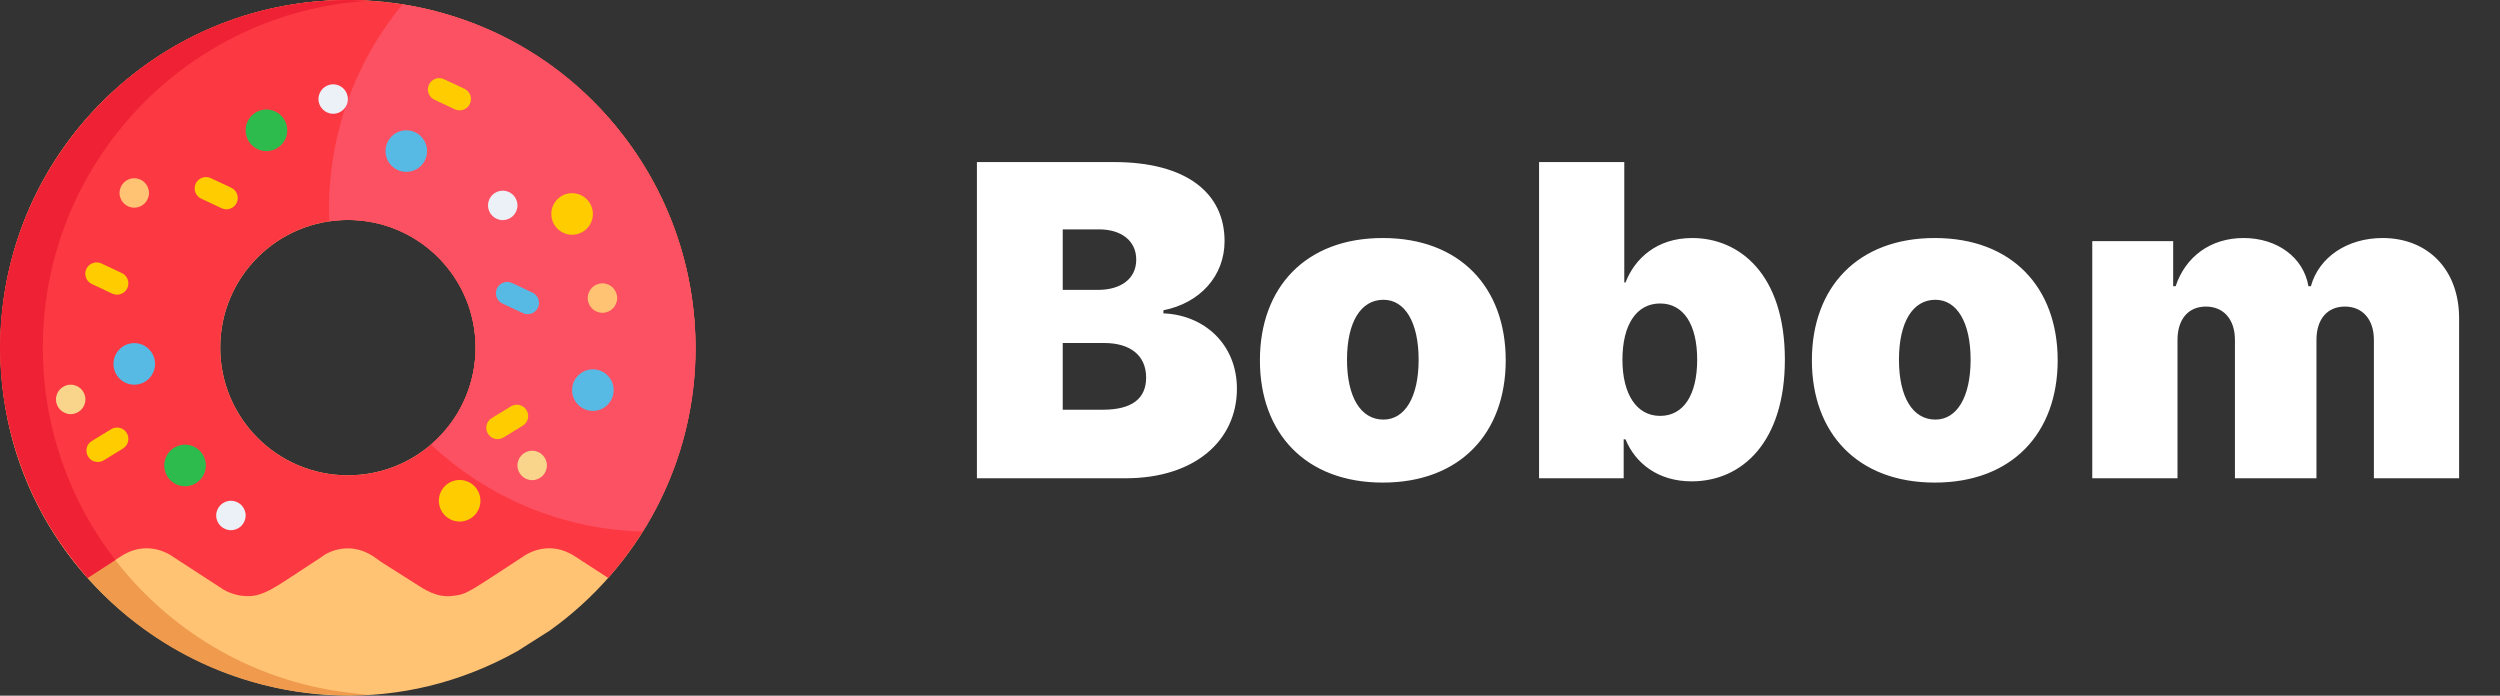 <svg width="115" height="32" viewBox="0 0 115 32" fill="none" xmlns="http://www.w3.org/2000/svg">
<rect x="0" y="0" width="115" height="32" fill="#333333" stroke="none"/>
<path d="M44.938 22H51.784C54.945 22 56.898 20.274 56.898 17.881C56.898 15.828 55.385 14.486 53.517 14.415V14.273C55.2 13.939 56.33 12.696 56.33 11.091C56.33 8.875 54.568 7.455 51.244 7.455H44.938V22ZM48.886 18.847V15.778H50.79C51.99 15.778 52.722 16.347 52.722 17.369C52.722 18.342 52.061 18.847 50.733 18.847H48.886ZM48.886 13.335V10.551H50.562C51.543 10.551 52.267 11.048 52.267 11.943C52.267 12.838 51.543 13.335 50.506 13.335H48.886ZM63.609 22.199C67.16 22.199 69.263 19.926 69.263 16.574C69.263 13.222 67.16 10.949 63.609 10.949C60.058 10.949 57.956 13.222 57.956 16.574C57.956 19.926 60.058 22.199 63.609 22.199ZM63.638 19.301C62.587 19.301 61.962 18.257 61.962 16.546C61.962 14.834 62.587 13.79 63.638 13.79C64.632 13.79 65.257 14.834 65.257 16.546C65.257 18.257 64.632 19.301 63.638 19.301ZM70.797 22H74.689V20.21H74.774C75.229 21.318 76.28 22.142 77.814 22.142C80.144 22.142 82.104 20.324 82.104 16.546C82.104 12.597 80.001 10.949 77.842 10.949C76.223 10.949 75.2 11.886 74.774 12.994H74.717V7.455H70.797V22ZM74.632 16.546C74.632 14.926 75.285 13.96 76.365 13.96C77.445 13.96 78.07 14.926 78.07 16.546C78.07 18.165 77.445 19.131 76.365 19.131C75.285 19.131 74.632 18.136 74.632 16.546ZM89 22.199C92.551 22.199 94.653 19.926 94.653 16.574C94.653 13.222 92.551 10.949 89 10.949C85.449 10.949 83.347 13.222 83.347 16.574C83.347 19.926 85.449 22.199 89 22.199ZM89.028 19.301C87.977 19.301 87.352 18.257 87.352 16.546C87.352 14.834 87.977 13.79 89.028 13.79C90.023 13.79 90.648 14.834 90.648 16.546C90.648 18.257 90.023 19.301 89.028 19.301ZM96.244 22H100.165V15.636C100.165 14.685 100.662 14.102 101.472 14.102C102.281 14.102 102.807 14.685 102.807 15.636V22H106.557V15.636C106.557 14.685 107.054 14.102 107.864 14.102C108.673 14.102 109.199 14.685 109.199 15.636V22H113.119V14.642C113.119 12.405 111.685 10.949 109.597 10.949C107.977 10.949 106.67 11.829 106.301 13.165H106.188C105.96 11.829 104.739 10.949 103.205 10.949C101.692 10.949 100.534 11.801 100.08 13.165H99.966V11.091H96.244V22Z" fill="white"/>
<g clip-path="url(#clip0)">
<path d="M25.296 29.002C29.35 26.102 31.991 21.355 31.991 15.991C31.991 7.161 24.833 0.003 16.004 0.003C7.174 0.003 0.016 7.161 0.016 15.991C0.016 28.221 13.205 35.876 23.794 29.956L25.296 29.002ZM16.004 21.864C12.76 21.864 10.131 19.234 10.131 15.991C10.131 12.748 12.76 10.118 16.004 10.118C19.247 10.118 21.876 12.748 21.876 15.991C21.876 19.234 19.247 21.864 16.004 21.864Z" fill="#FFC373"/>
<path d="M1.971 15.991C1.971 7.489 8.607 0.539 16.981 0.034C7.734 -0.524 0.016 6.817 0.016 15.991C0.016 25.158 7.729 32.509 16.988 31.948C8.61 31.446 1.971 24.494 1.971 15.991Z" fill="#EF9A4D"/>
<path d="M19.078 26.829C19.513 27.111 20.111 27.515 20.834 27.409C21.493 27.347 21.592 27.208 24.197 25.515C24.504 25.334 25.411 24.919 26.439 25.587L26.439 25.587L27.976 26.585C30.474 23.764 31.991 20.055 31.991 15.991C31.991 7.161 24.833 0.003 16.004 0.003C7.174 0.003 0.016 7.161 0.016 15.991C0.016 20.055 1.533 23.764 4.031 26.585L5.568 25.587L5.568 25.587C6.596 24.919 7.503 25.334 7.81 25.515C9.482 26.601 8.919 26.236 10.283 27.122C10.645 27.334 11.055 27.41 11.176 27.41C12.116 27.503 12.546 27.078 14.841 25.587C14.919 25.508 15.975 24.812 17.166 25.587L17.166 25.587L17.532 25.849L19.078 26.829ZM16.004 21.864C12.76 21.864 10.131 19.234 10.131 15.991C10.131 12.748 12.76 10.118 16.004 10.118C19.247 10.118 21.876 12.748 21.876 15.991C21.876 19.234 19.247 21.864 16.004 21.864Z" fill="#FC3842"/>
<path d="M19.824 20.449C22.387 22.851 25.803 24.354 29.569 24.452C35.61 14.79 29.819 1.985 18.517 0.2C16.247 2.952 15.008 6.46 15.145 10.181C18.712 9.658 21.877 12.423 21.877 15.991C21.876 17.775 21.08 19.372 19.824 20.449Z" fill="#FC5162"/>
<path d="M0.966 21.432C1.896 24.009 3.142 25.504 4.031 26.585L5.303 25.759C3.215 23.058 1.971 19.67 1.971 15.991C1.971 7.49 8.607 0.539 16.981 0.034C16.92 0.027 16.39 0.003 16.004 0.003C4.881 0.003 -2.794 11.076 0.966 21.432Z" fill="#EF2235"/>
<path d="M12.256 6.95C12.784 6.95 13.213 6.522 13.213 5.994C13.213 5.465 12.784 5.037 12.256 5.037C11.728 5.037 11.3 5.465 11.3 5.994C11.3 6.522 11.728 6.95 12.256 6.95Z" fill="#2EBB4E"/>
<path d="M8.512 22.368C9.04 22.368 9.469 21.939 9.469 21.411C9.469 20.883 9.04 20.455 8.512 20.455C7.984 20.455 7.556 20.883 7.556 21.411C7.556 21.939 7.984 22.368 8.512 22.368Z" fill="#2EBB4E"/>
<path d="M26.316 10.799C26.844 10.799 27.273 10.371 27.273 9.843C27.273 9.314 26.844 8.886 26.316 8.886C25.788 8.886 25.36 9.314 25.36 9.843C25.36 10.371 25.788 10.799 26.316 10.799Z" fill="#FFCC00"/>
<path d="M21.143 23.991C21.672 23.991 22.1 23.563 22.1 23.035C22.1 22.507 21.672 22.079 21.143 22.079C20.615 22.079 20.187 22.507 20.187 23.035C20.187 23.563 20.615 23.991 21.143 23.991Z" fill="#FFCC00"/>
<path d="M27.272 18.902C27.8 18.902 28.229 18.474 28.229 17.946C28.229 17.418 27.8 16.989 27.272 16.989C26.744 16.989 26.316 17.418 26.316 17.946C26.316 18.474 26.744 18.902 27.272 18.902Z" fill="#57BAE5"/>
<path d="M18.69 7.906C19.218 7.906 19.646 7.478 19.646 6.95C19.646 6.422 19.218 5.994 18.69 5.994C18.162 5.994 17.734 6.422 17.734 6.95C17.734 7.478 18.162 7.906 18.69 7.906Z" fill="#57BAE5"/>
<path d="M6.176 17.696C6.704 17.696 7.132 17.268 7.132 16.74C7.132 16.212 6.704 15.783 6.176 15.783C5.648 15.783 5.22 16.212 5.22 16.74C5.22 17.268 5.648 17.696 6.176 17.696Z" fill="#57BAE5"/>
<path d="M23.126 10.125C23.5 10.125 23.803 9.822 23.803 9.448C23.803 9.074 23.5 8.771 23.126 8.771C22.752 8.771 22.449 9.074 22.449 9.448C22.449 9.822 22.752 10.125 23.126 10.125Z" fill="#ECF1F8"/>
<path d="M6.176 9.553C6.55 9.553 6.853 9.25 6.853 8.876C6.853 8.502 6.55 8.199 6.176 8.199C5.802 8.199 5.499 8.502 5.499 8.876C5.499 9.25 5.802 9.553 6.176 9.553Z" fill="#FFC373"/>
<path d="M3.252 19.05C3.626 19.05 3.929 18.747 3.929 18.373C3.929 17.999 3.626 17.696 3.252 17.696C2.879 17.696 2.575 17.999 2.575 18.373C2.575 18.747 2.879 19.05 3.252 19.05Z" fill="#F9D58C"/>
<path d="M15.326 5.233C15.7 5.233 16.003 4.93 16.003 4.556C16.003 4.183 15.7 3.879 15.326 3.879C14.953 3.879 14.649 4.183 14.649 4.556C14.649 4.93 14.953 5.233 15.326 5.233Z" fill="#ECF1F8"/>
<path d="M24.48 22.087C24.854 22.087 25.157 21.784 25.157 21.41C25.157 21.036 24.854 20.733 24.48 20.733C24.106 20.733 23.803 21.036 23.803 21.41C23.803 21.784 24.106 22.087 24.48 22.087Z" fill="#F9D58C"/>
<path d="M10.623 24.389C10.996 24.389 11.3 24.086 11.3 23.712C11.3 23.338 10.996 23.035 10.623 23.035C10.249 23.035 9.945 23.338 9.945 23.712C9.945 24.086 10.249 24.389 10.623 24.389Z" fill="#ECF1F8"/>
<path d="M27.712 14.388C28.086 14.388 28.389 14.085 28.389 13.711C28.389 13.337 28.086 13.034 27.712 13.034C27.338 13.034 27.035 13.337 27.035 13.711C27.035 14.085 27.338 14.388 27.712 14.388Z" fill="#FFC373"/>
<path d="M24.052 14.403L23.111 13.962C22.85 13.839 22.738 13.529 22.861 13.268C22.983 13.008 23.294 12.896 23.554 13.018L24.495 13.46C24.755 13.582 24.867 13.893 24.745 14.153C24.623 14.413 24.313 14.526 24.052 14.403Z" fill="#57BAE5"/>
<path d="M5.163 13.506L4.223 13.064C3.962 12.942 3.85 12.631 3.972 12.37C4.095 12.11 4.405 11.998 4.666 12.12L5.607 12.562C5.867 12.684 5.979 12.995 5.857 13.255C5.735 13.515 5.425 13.628 5.163 13.506Z" fill="#FFCC00"/>
<path d="M20.922 5.028L19.981 4.587C19.721 4.464 19.608 4.154 19.731 3.893C19.853 3.632 20.164 3.521 20.424 3.643L21.365 4.084C21.626 4.207 21.738 4.517 21.615 4.778C21.493 5.038 21.183 5.151 20.922 5.028Z" fill="#FFCC00"/>
<path d="M10.194 9.579L9.254 9.138C8.993 9.015 8.881 8.705 9.003 8.444C9.126 8.183 9.436 8.072 9.697 8.194L10.637 8.635C10.898 8.758 11.01 9.068 10.888 9.329C10.766 9.589 10.456 9.702 10.194 9.579Z" fill="#FFCC00"/>
<path d="M22.444 19.951C22.294 19.705 22.372 19.384 22.617 19.234L23.504 18.692C23.75 18.543 24.071 18.62 24.221 18.866C24.371 19.111 24.293 19.432 24.047 19.582L23.161 20.124C22.916 20.274 22.594 20.197 22.444 19.951Z" fill="#FFCC00"/>
<path d="M4.499 21.251C3.976 21.251 3.777 20.559 4.226 20.285L5.113 19.743C5.359 19.593 5.68 19.671 5.83 19.916C5.98 20.162 5.902 20.483 5.657 20.633L4.77 21.175C4.685 21.227 4.591 21.251 4.499 21.251Z" fill="#FFCC00"/>
</g>
<defs>
<clipPath id="clip0">
<rect width="32" height="32" fill="white"/>
</clipPath>
</defs>
</svg>
